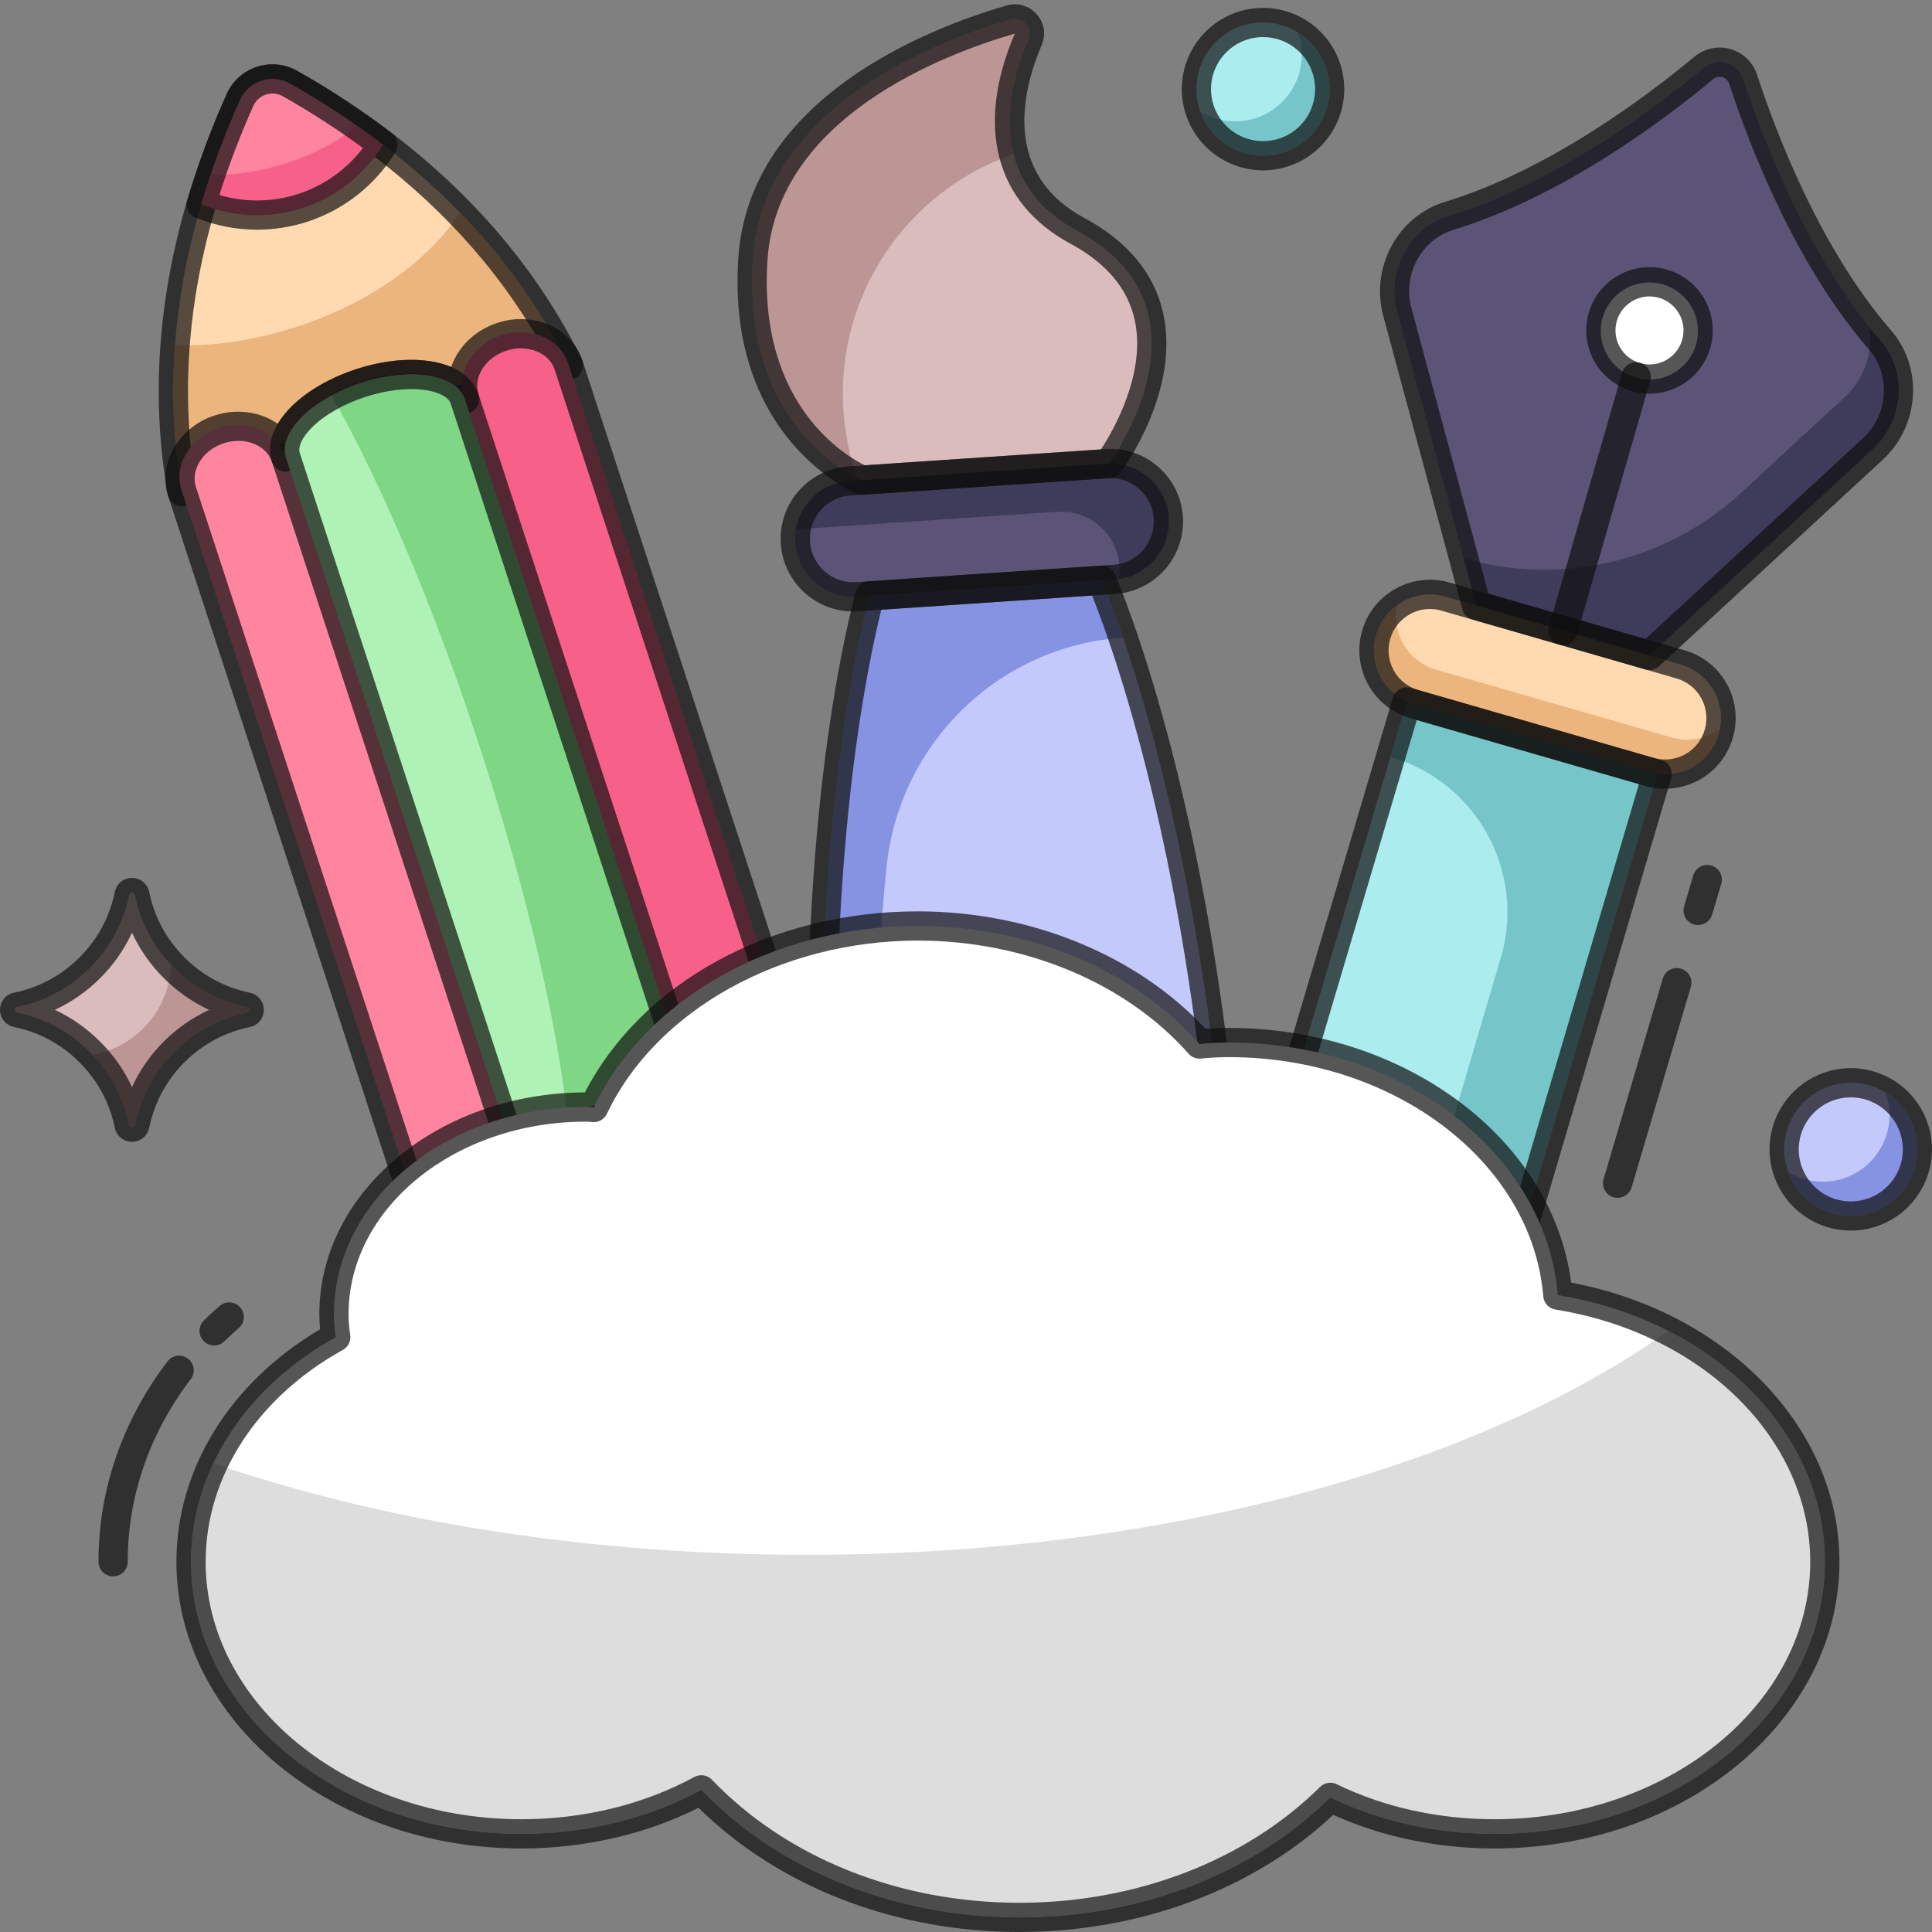 <svg width="130" height="130" viewBox="0 0 130 130" fill="none" xmlns="http://www.w3.org/2000/svg">
<rect x="0" y="0" width="130" height="130" fill="#808080" stroke="none"/>
<g id="Group">
<path id="Vector" d="M53.52 36.519C53.451 35.486 53.795 34.468 54.476 33.689C55.157 32.91 56.119 32.433 57.152 32.363L74.457 31.201C74.972 31.159 75.49 31.22 75.982 31.38C76.473 31.54 76.928 31.797 77.32 32.134C77.711 32.472 78.032 32.884 78.263 33.346C78.494 33.809 78.631 34.312 78.666 34.828C78.7 35.344 78.632 35.862 78.465 36.351C78.298 36.84 78.036 37.291 77.693 37.678C77.35 38.065 76.934 38.38 76.468 38.605C76.003 38.83 75.497 38.96 74.981 38.988L57.676 40.15C56.644 40.22 55.626 39.876 54.846 39.195C54.067 38.514 53.59 37.552 53.52 36.519Z" fill="#5B5476"/>
<path id="Vector_2" d="M53.558 35.63C53.701 34.759 54.135 33.963 54.789 33.37C55.442 32.777 56.277 32.422 57.157 32.363L74.457 31.199C75.03 31.16 75.604 31.248 76.139 31.457C76.674 31.665 77.156 31.989 77.551 32.406C77.947 32.822 78.245 33.321 78.425 33.866C78.606 34.411 78.663 34.989 78.594 35.559C78.493 36.411 78.113 37.205 77.514 37.82C76.915 38.434 76.13 38.834 75.282 38.957L75.301 38.795C75.33 38.551 75.33 38.317 75.318 38.068C75.161 35.922 73.309 34.289 71.163 34.433L53.85 35.596C53.753 35.597 53.656 35.614 53.558 35.63Z" fill="#3F3B5B"/>
<path id="Vector_3" d="M58.517 40.094C55.843 50.56 54.708 66.411 55.648 80.393C57.203 103.529 63.839 112.767 71.215 112.272C78.59 111.776 83.931 101.733 82.375 78.596C81.436 64.614 78.189 49.058 74.138 39.044L58.517 40.094Z" fill="#C3C9FB"/>
<path id="Vector_4" d="M55.651 80.397C54.711 66.409 55.846 50.555 58.513 40.098L74.137 39.049C74.622 40.255 75.112 41.545 75.566 42.907C67.184 43.471 60.49 50.028 59.648 58.387C58.822 66.586 58.635 75.692 59.203 84.112C60.08 97.172 62.581 105.805 65.908 110.762C60.844 107.301 56.819 97.767 55.651 80.397Z" fill="#8693E2"/>
<path id="Vector_5" d="M58.012 32.305C58.012 32.305 49.894 29.075 50.66 17.442C51.336 7.2 63.098 2.738 68.005 1.314C68.184 1.261 68.375 1.261 68.555 1.312C68.734 1.363 68.896 1.465 69.02 1.605C69.144 1.745 69.226 1.917 69.256 2.101C69.286 2.286 69.263 2.475 69.19 2.647C67.843 5.794 66.177 12.126 72.505 15.537C82.337 20.834 74.621 31.188 74.621 31.188L58.012 32.305Z" fill="#DABCBC"/>
<path id="Vector_6" d="M50.664 17.444C51.337 7.195 63.096 2.744 68.008 1.321C68.8 1.078 69.52 1.884 69.191 2.651C68.398 4.526 67.473 7.52 68.205 10.372C61.096 12.814 56.223 19.78 56.752 27.637C56.857 29.214 57.181 30.728 57.674 32.153C56.148 31.384 49.986 27.648 50.664 17.444Z" fill="#BC9595"/>
<path id="Vector_7" d="M70.659 113.273C67.71 113.273 63.727 111.854 60.384 105.662C57.335 100.016 55.411 91.535 54.667 80.457C53.722 66.385 54.859 50.447 57.565 39.851C57.617 39.651 57.73 39.471 57.889 39.339C58.048 39.206 58.245 39.127 58.452 39.113L74.073 38.065C74.28 38.05 74.485 38.102 74.661 38.212C74.837 38.321 74.973 38.484 75.051 38.675C79.15 48.813 82.411 64.457 83.357 78.529C84.102 89.606 83.331 98.268 81.063 104.272C78.401 111.331 74.272 113.052 71.281 113.252C71.079 113.266 70.872 113.273 70.659 113.273ZM59.298 41.026C56.764 51.432 55.717 66.747 56.629 80.326C57.354 91.121 59.2 99.33 62.114 104.727C64.559 109.254 67.685 111.527 71.148 111.291C74.615 111.058 77.408 108.39 79.224 103.578C81.39 97.839 82.121 89.457 81.395 78.661C80.482 65.082 77.395 50.045 73.49 40.073L59.298 41.026Z" fill="#0F0F0F" fill-opacity="0.7"/>
<path id="Vector_8" d="M57.407 41.142C56.227 41.144 55.087 40.715 54.2 39.936C53.715 39.515 53.319 39.002 53.034 38.427C52.748 37.851 52.58 37.225 52.539 36.584C52.495 35.944 52.577 35.301 52.783 34.693C52.988 34.085 53.312 33.524 53.736 33.042C54.157 32.557 54.67 32.161 55.245 31.876C55.82 31.591 56.446 31.424 57.087 31.382L74.391 30.22C75.032 30.173 75.675 30.255 76.284 30.461C76.892 30.666 77.453 30.99 77.935 31.415C78.918 32.274 79.507 33.464 79.595 34.766C79.68 36.059 79.249 37.332 78.396 38.307C77.543 39.282 76.338 39.88 75.046 39.968L57.741 41.132C57.63 41.14 57.518 41.142 57.407 41.142ZM74.725 32.175C74.658 32.175 74.591 32.175 74.524 32.181L57.219 33.343C56.836 33.368 56.462 33.468 56.118 33.639C55.774 33.809 55.468 34.046 55.216 34.336C54.963 34.624 54.77 34.96 54.647 35.323C54.525 35.687 54.476 36.071 54.503 36.453C54.527 36.836 54.628 37.21 54.798 37.553C54.968 37.897 55.205 38.203 55.494 38.455C55.782 38.708 56.117 38.902 56.48 39.025C56.843 39.147 57.227 39.197 57.61 39.169L74.915 38.007C75.687 37.954 76.406 37.597 76.916 37.014C77.425 36.432 77.683 35.671 77.632 34.898C77.608 34.515 77.507 34.141 77.337 33.797C77.167 33.453 76.93 33.147 76.64 32.895C76.11 32.429 75.428 32.173 74.723 32.174L74.725 32.175Z" fill="#0F0F0F" fill-opacity="0.7"/>
<path id="Vector_9" d="M58.011 33.289C57.887 33.289 57.763 33.265 57.648 33.219C57.56 33.184 48.875 29.582 49.678 17.376C50.393 6.542 62.542 1.875 67.731 0.37C68.089 0.264 68.471 0.263 68.831 0.367C69.19 0.471 69.512 0.676 69.759 0.958C70.267 1.532 70.396 2.328 70.093 3.034C68.784 6.097 67.417 11.679 72.972 14.672C75.891 16.245 77.674 18.403 78.268 21.082C79.426 26.312 75.574 31.557 75.41 31.777C75.325 31.891 75.217 31.985 75.092 32.053C74.967 32.121 74.829 32.161 74.688 32.17L58.078 33.287C58.056 33.288 58.033 33.289 58.011 33.289ZM68.285 2.262C63.487 3.648 52.274 7.912 51.641 17.506C50.993 27.337 57.047 30.753 58.192 31.308L74.081 30.241C74.859 29.053 77.158 25.146 76.346 21.5C75.879 19.407 74.431 17.692 72.038 16.403C66.977 13.675 65.608 8.521 68.285 2.262Z" fill="#0F0F0F" fill-opacity="0.7"/>
<path id="Vector_10" d="M126.019 30.21L110.981 44.097L99.351 40.745L94.023 20.985C93.285 18.248 94.797 15.352 97.511 14.526C104.675 12.343 111.459 7.221 114.65 4.567C114.858 4.393 115.106 4.273 115.371 4.217C115.636 4.161 115.911 4.171 116.172 4.246C116.432 4.321 116.67 4.459 116.865 4.647C117.06 4.836 117.206 5.069 117.289 5.327C118.582 9.273 121.602 17.221 126.509 22.883C128.367 25.028 128.106 28.286 126.022 30.21H126.019Z" fill="#5B5476"/>
<path id="Vector_11" d="M126.015 30.213L110.978 44.092L99.35 40.753L98.494 37.571C101.721 38.504 105.134 38.589 108.402 37.816C111.671 37.044 114.685 35.441 117.153 33.163L124.11 26.739C124.753 26.148 125.242 25.408 125.533 24.584C125.824 23.761 125.91 22.878 125.782 22.014C126.026 22.312 126.259 22.604 126.51 22.89C128.366 25.021 128.1 28.281 126.015 30.213Z" fill="#3F3B5B"/>
<path id="Vector_12" d="M114.136 23.142C114.02 23.558 113.823 23.947 113.555 24.286C113.288 24.626 112.956 24.909 112.579 25.12C112.202 25.33 111.787 25.464 111.358 25.513C110.929 25.563 110.494 25.526 110.079 25.407C109.664 25.288 109.276 25.087 108.939 24.817C108.602 24.547 108.321 24.213 108.114 23.834C107.907 23.455 107.776 23.039 107.73 22.61C107.685 22.18 107.724 21.745 107.847 21.331C108.096 20.508 108.659 19.816 109.415 19.404C110.17 18.993 111.057 18.896 111.884 19.133C112.711 19.371 113.411 19.925 113.832 20.675C114.254 21.425 114.363 22.312 114.136 23.142Z" fill="white"/>
<path id="Vector_13" d="M115.656 49.366C115.519 49.842 115.289 50.285 114.981 50.672C114.672 51.059 114.291 51.381 113.858 51.62C113.425 51.86 112.949 52.011 112.457 52.066C111.965 52.122 111.468 52.08 110.992 51.943L95.176 47.383C94.7 47.246 94.257 47.017 93.87 46.708C93.483 46.4 93.161 46.018 92.922 45.585C92.683 45.152 92.531 44.676 92.476 44.184C92.421 43.693 92.463 43.195 92.6 42.72C92.737 42.245 92.966 41.801 93.274 41.414C93.583 41.027 93.965 40.705 94.398 40.466C94.831 40.227 95.306 40.075 95.798 40.02C96.29 39.965 96.787 40.007 97.263 40.144L113.079 44.703C113.555 44.84 113.999 45.07 114.385 45.378C114.772 45.687 115.094 46.068 115.334 46.501C115.573 46.934 115.724 47.41 115.78 47.902C115.835 48.393 115.793 48.891 115.656 49.366Z" fill="#FFD9B0"/>
<path id="Vector_14" d="M110.986 51.941L95.178 47.388C94.5 47.193 93.891 46.812 93.419 46.287C92.948 45.763 92.633 45.116 92.511 44.422C92.389 43.727 92.464 43.012 92.729 42.358C92.994 41.705 93.437 41.138 94.007 40.724C93.819 41.647 93.986 42.606 94.475 43.411C94.964 44.216 95.739 44.806 96.645 45.063L112.453 49.616C113.005 49.779 113.587 49.812 114.153 49.711C114.72 49.61 115.255 49.379 115.717 49.036C115.711 49.147 115.69 49.258 115.654 49.363C115.517 49.839 115.288 50.284 114.98 50.671C114.671 51.058 114.289 51.381 113.855 51.62C113.422 51.86 112.945 52.011 112.453 52.066C111.961 52.121 111.461 52.079 110.986 51.941Z" fill="#EDB57E"/>
<path id="Vector_15" d="M101.305 86.638L111.506 52.087L94.666 47.231L84.459 81.654C84.131 82.76 84.025 83.92 84.146 85.067C84.267 86.214 84.613 87.326 85.163 88.34C85.714 89.353 86.459 90.249 87.356 90.974C88.252 91.7 89.283 92.242 90.389 92.569C91.496 92.897 92.655 93.003 93.802 92.882C94.95 92.761 96.062 92.415 97.075 91.864C98.089 91.314 98.984 90.569 99.71 89.672C100.435 88.775 100.977 87.745 101.305 86.638Z" fill="#C3C9FB"/>
<path id="Vector_16" d="M111.507 52.089L101.308 86.635C100.651 88.868 99.133 90.748 97.09 91.863C95.046 92.978 92.644 93.236 90.41 92.58L90.358 92.565C85.717 91.169 83.075 86.296 84.458 81.653L94.663 47.236L111.507 52.089Z" fill="#ABECEF"/>
<path id="Vector_17" d="M111.508 52.089L101.309 86.635C100.685 88.75 99.288 90.554 97.395 91.688C95.503 92.821 93.254 93.202 91.094 92.754C92.427 91.644 93.399 90.162 93.886 88.498L100.985 64.454C101.391 63.08 101.521 61.639 101.368 60.214C101.215 58.789 100.781 57.409 100.092 56.152C99.403 54.895 98.472 53.788 97.354 52.892C96.235 51.997 94.95 51.331 93.573 50.934L94.663 47.235L111.508 52.089Z" fill="#75C5C9"/>
<path id="Vector_18" d="M110.979 45.081C110.887 45.081 110.796 45.068 110.706 45.041L99.077 41.689C98.914 41.643 98.766 41.555 98.648 41.434C98.529 41.314 98.443 41.164 98.399 41.001L93.074 21.241C92.196 17.985 94.057 14.55 97.223 13.585C104.152 11.474 110.722 6.555 114.022 3.81C114.353 3.535 114.747 3.344 115.169 3.256C115.591 3.167 116.029 3.183 116.443 3.303C116.857 3.422 117.236 3.641 117.547 3.94C117.857 4.24 118.089 4.61 118.224 5.02C119.561 9.101 122.51 16.767 127.252 22.241C129.421 24.744 129.167 28.644 126.688 30.933L111.645 44.82C111.464 44.988 111.226 45.08 110.979 45.081ZM100.154 39.955L110.718 42.999L125.353 29.488C127.061 27.911 127.246 25.237 125.764 23.529C120.796 17.793 117.736 9.855 116.353 5.633C116.32 5.527 116.261 5.431 116.182 5.353C116.102 5.276 116.005 5.219 115.899 5.188C115.792 5.158 115.68 5.154 115.571 5.177C115.463 5.201 115.362 5.251 115.278 5.323C111.864 8.163 105.054 13.256 97.795 15.467C95.633 16.125 94.367 18.487 94.971 20.728L100.154 39.955Z" fill="#0F0F0F" fill-opacity="0.7"/>
<path id="Vector_19" d="M112.043 53.075C111.6 53.075 111.156 53.014 110.719 52.888L94.903 48.326C94.303 48.154 93.743 47.866 93.255 47.476C92.767 47.087 92.362 46.605 92.061 46.058C91.758 45.512 91.566 44.913 91.496 44.292C91.427 43.673 91.481 43.045 91.655 42.446C91.826 41.846 92.115 41.285 92.504 40.798C92.894 40.31 93.376 39.904 93.923 39.604C94.468 39.301 95.068 39.109 95.688 39.039C96.308 38.97 96.936 39.023 97.535 39.197L113.353 43.757C114.572 44.108 115.581 44.914 116.195 46.025C116.498 46.57 116.69 47.17 116.76 47.791C116.83 48.411 116.776 49.039 116.601 49.638C116.43 50.238 116.141 50.798 115.752 51.286C115.363 51.774 114.881 52.18 114.333 52.48C113.62 52.873 112.836 53.074 112.044 53.074L112.043 53.075ZM96.215 40.978C95.749 40.978 95.29 41.096 94.872 41.326C94.552 41.502 94.269 41.74 94.041 42.026C93.813 42.312 93.644 42.64 93.544 42.991C93.442 43.343 93.41 43.711 93.45 44.074C93.491 44.438 93.604 44.79 93.781 45.11C93.957 45.43 94.195 45.713 94.481 45.941C94.767 46.168 95.095 46.337 95.446 46.438L111.264 50.997C111.98 51.203 112.731 51.118 113.382 50.76C113.702 50.584 113.984 50.346 114.212 50.061C114.44 49.775 114.609 49.447 114.71 49.095C114.812 48.744 114.844 48.375 114.804 48.012C114.763 47.648 114.651 47.296 114.474 46.977C114.297 46.656 114.059 46.374 113.773 46.146C113.487 45.918 113.159 45.749 112.807 45.649L96.989 41.088C96.737 41.015 96.477 40.978 96.215 40.978Z" fill="#0F0F0F" fill-opacity="0.7"/>
<path id="Vector_20" d="M105.171 43.406C105.019 43.406 104.868 43.371 104.732 43.303C104.596 43.235 104.477 43.136 104.385 43.014C104.293 42.893 104.231 42.751 104.204 42.601C104.176 42.451 104.184 42.297 104.226 42.151L109.14 25.108C109.173 24.981 109.231 24.862 109.311 24.758C109.391 24.654 109.491 24.567 109.605 24.503C109.719 24.438 109.844 24.396 109.975 24.381C110.105 24.365 110.237 24.376 110.363 24.412C110.489 24.449 110.606 24.51 110.708 24.592C110.81 24.674 110.895 24.776 110.957 24.892C111.019 25.007 111.057 25.134 111.07 25.265C111.082 25.395 111.068 25.527 111.029 25.652L106.115 42.694C106.056 42.9 105.932 43.08 105.762 43.208C105.592 43.337 105.385 43.406 105.171 43.406Z" fill="#0F0F0F" fill-opacity="0.7"/>
<path id="Vector_21" d="M110.988 26.491C110.329 26.49 109.679 26.336 109.09 26.041C108.5 25.746 107.987 25.318 107.591 24.791C107.195 24.265 106.926 23.653 106.806 23.005C106.687 22.357 106.719 21.689 106.901 21.056C107.215 19.965 107.936 19.062 108.933 18.511C109.421 18.239 109.959 18.067 110.515 18.003C111.071 17.941 111.634 17.988 112.171 18.144C113.255 18.458 114.17 19.189 114.716 20.177C115.262 21.165 115.393 22.33 115.081 23.414C114.824 24.301 114.286 25.081 113.548 25.635C112.81 26.19 111.912 26.491 110.988 26.491ZM110.991 19.945C110.608 19.945 110.231 20.043 109.884 20.233C109.347 20.529 108.96 21.015 108.791 21.6C108.623 22.184 108.694 22.81 108.988 23.342C109.282 23.873 109.774 24.267 110.358 24.436C110.941 24.603 111.567 24.532 112.098 24.238C112.629 23.944 113.022 23.452 113.191 22.869C113.288 22.528 113.306 22.169 113.241 21.82C113.177 21.472 113.032 21.143 112.819 20.859C112.606 20.576 112.33 20.346 112.012 20.187C111.695 20.029 111.346 19.946 110.991 19.945ZM108.845 80.6C108.692 80.6 108.54 80.565 108.403 80.497C108.266 80.428 108.147 80.329 108.055 80.206C107.964 80.083 107.902 79.941 107.875 79.79C107.848 79.639 107.857 79.484 107.901 79.338L111.894 65.818C111.973 65.574 112.144 65.37 112.371 65.251C112.598 65.131 112.862 65.105 113.108 65.178C113.354 65.251 113.562 65.416 113.687 65.64C113.812 65.863 113.846 66.127 113.779 66.375L109.789 79.893C109.729 80.097 109.605 80.275 109.435 80.402C109.266 80.529 109.059 80.598 108.847 80.599L108.845 80.6ZM114.264 62.245C114.111 62.246 113.96 62.21 113.823 62.142C113.686 62.074 113.567 61.974 113.476 61.852C113.384 61.729 113.322 61.587 113.295 61.436C113.268 61.286 113.277 61.131 113.32 60.984L113.927 58.93C113.961 58.803 114.02 58.684 114.101 58.581C114.181 58.477 114.282 58.39 114.396 58.326C114.511 58.262 114.637 58.221 114.768 58.207C114.898 58.192 115.03 58.204 115.156 58.241C115.282 58.278 115.399 58.34 115.501 58.423C115.602 58.507 115.686 58.609 115.747 58.725C115.808 58.842 115.846 58.969 115.857 59.099C115.868 59.23 115.853 59.362 115.813 59.487L115.207 61.541C115.147 61.745 115.022 61.923 114.853 62.05C114.683 62.177 114.476 62.245 114.264 62.245ZM92.893 93.923C91.938 93.923 90.989 93.783 90.074 93.508C84.93 91.966 81.988 86.523 83.514 81.375L93.723 46.951C93.797 46.703 93.966 46.494 94.193 46.369C94.42 46.245 94.688 46.215 94.937 46.287L111.777 51.141C111.902 51.177 112.018 51.237 112.12 51.318C112.221 51.399 112.305 51.499 112.368 51.613C112.43 51.727 112.469 51.852 112.483 51.981C112.497 52.11 112.485 52.24 112.449 52.364L102.247 86.916C101.886 88.151 101.283 89.303 100.474 90.303C99.664 91.303 98.663 92.131 97.53 92.741C96.107 93.516 94.513 93.922 92.893 93.923ZM95.331 48.446L85.401 81.933C84.817 83.913 85.04 86.043 86.022 87.859C87.003 89.675 88.663 91.028 90.639 91.624C91.623 91.922 92.656 92.021 93.678 91.916C94.7 91.811 95.692 91.504 96.594 91.012C97.499 90.525 98.298 89.863 98.945 89.065C99.592 88.266 100.073 87.347 100.362 86.36L110.282 52.756L95.331 48.446Z" fill="#0F0F0F" fill-opacity="0.7"/>
<path id="Vector_22" d="M38.254 24.561L12.25 33.081C10.772 24.647 12.066 15.871 16.142 6.74C16.278 6.433 16.478 6.158 16.727 5.933C16.977 5.707 17.27 5.537 17.59 5.432C17.909 5.328 18.247 5.291 18.581 5.325C18.916 5.359 19.239 5.463 19.531 5.63C28.219 10.58 34.455 16.888 38.254 24.561Z" fill="#FFD9B0"/>
<path id="Vector_23" d="M38.253 24.567L12.253 33.084C11.685 29.832 11.524 26.523 11.774 23.231C14.314 23.31 17.134 22.916 19.988 21.982C24.992 20.343 28.945 17.433 30.945 14.291C33.906 17.311 36.373 20.779 38.253 24.567Z" fill="#EDB57E"/>
<path id="Vector_24" d="M12.253 34.067C12.022 34.067 11.798 33.985 11.621 33.837C11.444 33.688 11.325 33.482 11.285 33.254C10.164 26.877 10.609 20.215 12.603 13.459C13.326 11.028 14.21 8.649 15.248 6.335C15.439 5.903 15.719 5.516 16.069 5.199C16.419 4.882 16.833 4.642 17.282 4.496C17.732 4.348 18.208 4.296 18.68 4.345C19.151 4.393 19.607 4.541 20.018 4.778C22.226 6.023 24.346 7.419 26.363 8.954C31.965 13.219 36.263 18.326 39.134 24.131C39.197 24.258 39.231 24.396 39.236 24.537C39.24 24.678 39.214 24.818 39.159 24.948C39.105 25.078 39.023 25.194 38.919 25.29C38.816 25.385 38.693 25.457 38.559 25.501L12.56 34.019C12.461 34.051 12.357 34.068 12.253 34.067ZM18.338 6.292C18.065 6.293 17.798 6.372 17.569 6.521C17.34 6.67 17.158 6.882 17.046 7.131C16.043 9.367 15.188 11.667 14.489 14.016C12.698 20.082 12.212 26.056 13.042 31.793L36.853 23.992C34.126 18.877 30.2 14.348 25.169 10.516C23.22 9.033 21.172 7.686 19.04 6.483C18.827 6.358 18.585 6.292 18.338 6.292Z" fill="#0F0F0F" fill-opacity="0.7"/>
<path id="Vector_25" d="M38.223 24.465L53.499 71.097L27.494 79.618L12.217 32.983C11.669 31.309 12.79 29.425 14.715 28.795C16.639 28.165 18.657 29.02 19.205 30.694C18.657 29.02 20.896 26.769 24.223 25.68C27.55 24.59 30.686 25.079 31.235 26.753C30.686 25.079 31.807 23.195 33.731 22.565C35.656 21.934 37.673 22.79 38.223 24.465Z" fill="#FF84A0"/>
<path id="Vector_26" d="M38.218 24.459L53.496 71.097L38.818 75.904C39.981 69.202 39.022 59.691 35.755 49.719C32.413 39.52 27.401 31.124 22.387 26.471C22.977 26.154 23.593 25.89 24.23 25.682C27.551 24.594 30.684 25.076 31.23 26.748C30.684 25.076 31.814 23.198 33.737 22.569C35.659 21.939 37.67 22.788 38.218 24.459Z" fill="#F76189"/>
<path id="Vector_27" d="M27.526 80.697C27.319 80.697 27.117 80.632 26.95 80.51C26.782 80.388 26.657 80.217 26.592 80.021L11.316 33.387C10.962 32.303 11.106 31.133 11.726 30.092C12.344 29.076 13.308 28.318 14.441 27.958C15.968 27.459 17.548 27.716 18.692 28.515C18.921 28.129 19.223 27.746 19.597 27.371C20.654 26.314 22.198 25.418 23.949 24.843C25.701 24.269 27.479 24.079 28.953 24.306C29.476 24.387 29.947 24.517 30.36 24.694C30.808 23.371 31.929 22.229 33.458 21.729C34.584 21.348 35.81 21.389 36.908 21.843C38.024 22.314 38.834 23.172 39.189 24.255L54.466 70.891C54.546 71.139 54.525 71.409 54.407 71.641C54.289 71.873 54.084 72.05 53.837 72.131L27.832 80.65C27.734 80.682 27.631 80.698 27.527 80.698L27.526 80.697ZM16.044 29.666C15.72 29.666 15.386 29.719 15.053 29.826C14.348 30.058 13.767 30.509 13.416 31.098C13.092 31.643 13.009 32.239 13.185 32.775L28.156 78.475L52.291 70.567L37.32 24.867C37.144 24.332 36.726 23.901 36.143 23.654C35.482 23.386 34.746 23.365 34.071 23.597C32.658 24.059 31.82 25.382 32.202 26.545C32.283 26.793 32.263 27.063 32.145 27.296C32.027 27.528 31.821 27.705 31.573 27.786C31.325 27.867 31.055 27.846 30.823 27.729C30.59 27.611 30.414 27.405 30.332 27.157C30.194 26.73 29.566 26.39 28.654 26.25C27.496 26.072 26.002 26.241 24.562 26.712C23.12 27.183 21.818 27.931 20.989 28.761C20.338 29.413 20.032 30.058 20.172 30.486C20.241 30.73 20.212 30.991 20.092 31.215C19.973 31.438 19.772 31.607 19.531 31.686C19.29 31.765 19.027 31.748 18.799 31.638C18.57 31.529 18.393 31.335 18.303 31.098C18.012 30.209 17.092 29.666 16.044 29.666Z" fill="#0F0F0F" fill-opacity="0.7"/>
<path id="Vector_28" d="M31.267 26.856L46.477 73.286L34.45 77.227L19.24 30.797C18.69 29.112 20.93 26.87 24.261 25.778C27.582 24.69 30.715 25.172 31.267 26.856Z" fill="#AFF2B6"/>
<path id="Vector_29" d="M31.267 26.856L46.478 73.29L38.273 75.978C37.612 69.397 35.522 60.15 32.251 50.165C29.133 40.647 25.559 32.322 22.314 26.616C22.935 26.276 23.587 25.995 24.262 25.778C27.582 24.69 30.715 25.172 31.267 26.856Z" fill="#7FD685"/>
<path id="Vector_30" d="M34.451 78.21C34.244 78.21 34.042 78.145 33.874 78.023C33.706 77.901 33.581 77.73 33.516 77.533L18.305 31.102C17.917 29.917 18.376 28.592 19.599 27.37C20.653 26.316 22.2 25.419 23.956 24.845C25.704 24.271 27.482 24.079 28.95 24.306C30.66 24.568 31.812 25.365 32.202 26.55L47.411 72.981C47.452 73.104 47.467 73.233 47.457 73.362C47.447 73.491 47.412 73.616 47.354 73.731C47.295 73.847 47.215 73.949 47.117 74.033C47.019 74.117 46.905 74.181 46.782 74.221L34.757 78.161C34.658 78.193 34.555 78.21 34.451 78.21ZM27.688 26.181C26.724 26.181 25.634 26.364 24.568 26.713C23.122 27.186 21.817 27.932 20.989 28.761C20.337 29.412 20.033 30.059 20.175 30.491L35.079 75.986L45.236 72.659L30.331 27.163C30.189 26.73 29.562 26.389 28.651 26.25C28.332 26.203 28.011 26.179 27.688 26.181Z" fill="#0F0F0F" fill-opacity="0.7"/>
<path id="Vector_31" d="M25.763 9.734C24.532 11.742 22.628 13.247 20.389 13.981C18.151 14.714 15.725 14.627 13.545 13.737C14.255 11.348 15.123 9.009 16.145 6.736C16.28 6.429 16.479 6.155 16.727 5.93C16.976 5.705 17.269 5.534 17.588 5.43C17.906 5.325 18.244 5.289 18.577 5.323C18.911 5.358 19.233 5.461 19.524 5.628C21.695 6.853 23.78 8.224 25.763 9.734Z" fill="#FF84A0"/>
<path id="Vector_32" d="M25.763 9.734C24.532 11.742 22.628 13.247 20.389 13.98C18.151 14.714 15.725 14.627 13.545 13.737C13.739 13.077 13.958 12.413 14.175 11.744C15.717 11.81 17.499 11.555 19.314 10.961C21.189 10.347 22.82 9.468 24.025 8.465C24.623 8.878 25.197 9.298 25.763 9.734Z" fill="#F76189"/>
<path id="Vector_33" d="M17.304 15.455C15.889 15.456 14.486 15.181 13.175 14.648C12.949 14.556 12.765 14.383 12.659 14.163C12.554 13.943 12.534 13.691 12.603 13.457C13.326 11.027 14.21 8.648 15.249 6.335C15.44 5.903 15.719 5.516 16.07 5.199C16.42 4.882 16.833 4.642 17.282 4.496C17.732 4.348 18.209 4.296 18.68 4.345C19.151 4.393 19.607 4.541 20.018 4.778C22.226 6.023 24.346 7.419 26.363 8.954C26.556 9.102 26.687 9.317 26.731 9.556C26.775 9.795 26.729 10.042 26.602 10.25C25.249 12.453 23.158 14.105 20.702 14.913C19.605 15.272 18.459 15.455 17.304 15.455ZM14.761 13.122C16.504 13.636 18.363 13.609 20.09 13.045C21.813 12.477 23.324 11.4 24.422 9.956C22.697 8.695 20.9 7.535 19.04 6.483C18.869 6.383 18.678 6.32 18.481 6.3C18.283 6.279 18.084 6.302 17.895 6.365C17.708 6.425 17.535 6.524 17.388 6.655C17.241 6.787 17.125 6.949 17.046 7.129C16.171 9.082 15.407 11.082 14.761 13.122Z" fill="#0F0F0F" fill-opacity="0.7"/>
<path id="Vector_34" d="M122.79 105.085C122.79 115.183 112.844 123.395 100.565 123.395C96.553 123.395 92.748 122.521 89.514 120.938C84.52 125.886 76.99 129.017 68.599 129.017C59.922 129.017 52.185 125.65 47.193 120.434C43.714 122.319 39.54 123.396 35.078 123.396C22.799 123.396 12.854 115.183 12.854 105.085C12.854 98.792 16.7 93.238 22.594 89.973C22.511 89.462 22.47 88.944 22.471 88.425C22.471 80.717 30.043 74.49 39.416 74.49C39.58 74.49 39.785 74.49 39.949 74.524C43.345 67.355 51.859 62.305 61.763 62.305C69.54 62.305 76.458 65.436 80.714 70.25C81.37 70.182 82.024 70.149 82.678 70.149C94.424 70.149 104.043 77.654 104.82 87.146C115.054 88.795 122.79 96.199 122.79 105.085Z" fill="white"/>
<path id="Vector_35" d="M122.785 105.09C122.785 115.182 112.838 123.4 100.564 123.4C96.546 123.4 92.743 122.526 89.509 120.944C84.521 125.882 76.991 129.022 68.599 129.022C59.914 129.022 52.184 125.653 47.195 120.436C43.714 122.324 39.541 123.399 35.076 123.399C22.803 123.399 12.855 115.182 12.855 105.09C12.855 102.759 13.38 100.517 14.35 98.467C25.713 102.354 39.464 104.621 54.278 104.621C78.284 104.621 99.488 98.669 112.253 89.552C118.582 92.781 122.785 98.53 122.785 105.09Z" fill="#DDDDDD"/>
<path id="Vector_36" d="M14.409 90.535C14.213 90.535 14.022 90.477 13.859 90.367C13.697 90.258 13.571 90.103 13.497 89.921C13.424 89.74 13.406 89.541 13.446 89.349C13.486 89.158 13.583 88.983 13.723 88.846C14.064 88.513 14.418 88.187 14.785 87.87C14.982 87.702 15.238 87.619 15.496 87.639C15.754 87.658 15.994 87.779 16.163 87.974C16.333 88.169 16.419 88.424 16.402 88.682C16.386 88.94 16.268 89.181 16.075 89.353C15.738 89.647 15.41 89.949 15.095 90.255C14.911 90.435 14.665 90.535 14.409 90.535ZM7.61 106.07C7.349 106.07 7.099 105.966 6.915 105.782C6.731 105.597 6.627 105.347 6.627 105.086C6.627 100.24 8.241 95.567 11.298 91.573C11.46 91.378 11.692 91.254 11.944 91.226C12.196 91.198 12.449 91.268 12.65 91.422C12.852 91.576 12.986 91.802 13.025 92.053C13.063 92.304 13.004 92.56 12.858 92.767C10.068 96.416 8.593 100.675 8.593 105.086C8.593 105.347 8.49 105.597 8.305 105.782C8.121 105.966 7.871 106.07 7.61 106.07ZM68.599 129.999C60.222 129.999 52.399 126.963 47.003 121.641C43.432 123.435 39.326 124.379 35.079 124.379C22.281 124.379 11.871 115.724 11.871 105.085C11.871 98.837 15.471 93.035 21.537 89.445C21.504 89.106 21.488 88.766 21.488 88.425C21.488 80.216 29.498 73.535 39.357 73.507C43.2 66.084 51.912 61.324 61.765 61.324C69.321 61.324 76.513 64.269 81.115 69.226C81.635 69.187 82.16 69.166 82.679 69.166C94.516 69.166 104.462 76.635 105.72 86.305C116.226 88.296 123.772 96.094 123.772 105.085C123.772 115.724 113.362 124.379 100.566 124.379C96.721 124.379 92.983 123.599 89.71 122.117C84.361 127.134 76.713 129.999 68.599 129.999ZM47.192 119.451C47.454 119.451 47.713 119.556 47.904 119.754C52.941 125.016 60.484 128.034 68.599 128.034C76.453 128.034 83.825 125.193 88.822 120.24C88.967 120.096 89.153 120.001 89.355 119.969C89.557 119.936 89.763 119.966 89.947 120.056C93.098 121.597 96.77 122.412 100.566 122.412C112.278 122.412 121.806 114.639 121.806 105.085C121.806 96.854 114.597 89.718 104.665 88.117C104.448 88.082 104.249 87.975 104.099 87.814C103.95 87.652 103.859 87.445 103.842 87.226C103.102 78.201 93.808 71.132 82.679 71.132C82.06 71.132 81.433 71.164 80.816 71.228C80.66 71.245 80.502 71.224 80.356 71.167C80.21 71.11 80.08 71.018 79.977 70.9C75.763 66.135 68.954 63.29 61.765 63.29C52.551 63.29 44.142 67.974 40.838 74.945C40.744 75.144 40.586 75.305 40.388 75.404C40.191 75.502 39.967 75.532 39.751 75.487C39.686 75.474 39.511 75.474 39.417 75.474C30.615 75.474 23.454 81.283 23.454 88.425C23.454 88.904 23.491 89.359 23.565 89.815C23.597 90.015 23.567 90.22 23.479 90.403C23.39 90.585 23.248 90.736 23.07 90.834C17.289 94.036 13.837 99.364 13.837 105.085C13.837 114.639 23.365 122.412 35.079 122.412C39.265 122.412 43.292 121.429 46.724 119.569C46.868 119.491 47.029 119.45 47.192 119.451Z" fill="#0F0F0F" fill-opacity="0.7"/>
<path id="Vector_37" d="M16.599 68.147C14.748 68.533 13.05 69.451 11.713 70.789C10.377 72.127 9.461 73.826 9.077 75.677C9.07 75.724 9.046 75.766 9.01 75.797C8.974 75.828 8.928 75.844 8.881 75.844C8.834 75.844 8.788 75.828 8.752 75.797C8.716 75.766 8.692 75.724 8.684 75.677C8.307 73.822 7.388 72.12 6.043 70.787C4.713 69.444 3.015 68.525 1.163 68.146C1.117 68.138 1.074 68.114 1.043 68.078C1.013 68.042 0.996 67.996 0.996 67.949C0.996 67.902 1.013 67.856 1.043 67.82C1.074 67.784 1.117 67.76 1.163 67.752C3.017 67.372 4.718 66.453 6.053 65.111C7.364 63.8 8.3 62.114 8.684 60.221C8.692 60.174 8.716 60.132 8.752 60.101C8.788 60.071 8.834 60.054 8.881 60.054C8.928 60.054 8.974 60.071 9.01 60.101C9.046 60.132 9.07 60.174 9.077 60.221C9.455 62.074 10.371 63.775 11.71 65.111C13.021 66.422 14.707 67.368 16.6 67.752C16.646 67.76 16.689 67.784 16.719 67.82C16.75 67.856 16.767 67.902 16.767 67.949C16.767 67.996 16.75 68.042 16.719 68.078C16.689 68.114 16.646 68.138 16.6 68.146L16.599 68.147Z" fill="#DABCBC"/>
<path id="Vector_38" d="M16.602 68.142C14.749 68.527 13.049 69.446 11.712 70.785C10.374 72.125 9.458 73.826 9.076 75.68C9.068 75.726 9.043 75.768 9.007 75.798C8.971 75.828 8.926 75.844 8.879 75.844C8.832 75.844 8.787 75.828 8.75 75.798C8.714 75.768 8.69 75.726 8.682 75.68C8.328 73.914 7.48 72.284 6.235 70.981C7.677 70.717 8.985 69.971 9.946 68.864C10.906 67.758 11.462 66.357 11.521 64.893C11.572 64.971 11.648 65.047 11.713 65.11C13.024 66.422 14.706 67.365 16.602 67.746C16.819 67.798 16.819 68.103 16.602 68.142Z" fill="#BC9595"/>
<path id="Vector_39" d="M8.881 76.829C8.608 76.829 8.342 76.735 8.131 76.561C7.92 76.388 7.775 76.146 7.722 75.878C7.385 74.211 6.559 72.682 5.349 71.486C4.157 70.277 2.632 69.45 0.968 69.11C0.697 69.06 0.451 68.917 0.275 68.706C0.098 68.494 0.001 68.227 3.01547e-06 67.952C-0.001 67.676 0.095 67.409 0.271 67.196C0.447 66.984 0.692 66.84 0.963 66.789C2.629 66.449 4.158 65.624 5.357 64.418C6.56 63.219 7.382 61.692 7.721 60.029C7.839 59.464 8.316 59.072 8.881 59.072C9.446 59.072 9.925 59.464 10.041 60.023C10.379 61.689 11.201 63.218 12.405 64.418C13.602 65.624 15.13 66.45 16.795 66.79C17.065 66.843 17.307 66.987 17.482 67.199C17.656 67.41 17.751 67.676 17.751 67.951C17.752 68.224 17.657 68.49 17.484 68.701C17.311 68.913 17.069 69.058 16.8 69.111H16.798C15.133 69.454 13.606 70.278 12.405 71.481C11.204 72.683 10.382 74.212 10.041 75.877C9.989 76.146 9.844 76.388 9.633 76.562C9.421 76.736 9.155 76.829 8.881 76.829ZM3.692 67.951C4.817 68.475 5.847 69.196 6.74 70.096C7.63 70.977 8.355 72.01 8.882 73.146C9.942 70.854 11.781 69.013 14.072 67.952C12.935 67.422 11.901 66.697 11.015 65.809C10.13 64.926 9.408 63.893 8.881 62.759C8.355 63.893 7.633 64.926 6.748 65.809C5.863 66.696 4.828 67.421 3.692 67.951Z" fill="#0F0F0F" fill-opacity="0.7"/>
<path id="Vector_40" d="M129.017 77.336C129.017 78.525 128.544 79.665 127.704 80.506C126.863 81.347 125.722 81.819 124.533 81.819C123.344 81.819 122.204 81.347 121.363 80.506C120.522 79.665 120.05 78.525 120.05 77.336C120.05 76.147 120.522 75.006 121.363 74.165C122.204 73.325 123.344 72.852 124.533 72.852C125.722 72.852 126.863 73.325 127.704 74.165C128.544 75.006 129.017 76.147 129.017 77.336Z" fill="#C3C9FB"/>
<path id="Vector_41" d="M129.019 77.333C129.019 78.522 128.548 79.663 127.708 80.505C126.868 81.347 125.728 81.821 124.539 81.823C123.616 81.822 122.716 81.536 121.961 81.006C121.205 80.476 120.631 79.727 120.315 78.859C121.107 79.341 122.028 79.567 122.952 79.505C123.877 79.444 124.76 79.097 125.48 78.514C126.2 77.931 126.722 77.139 126.974 76.248C127.227 75.356 127.197 74.408 126.89 73.534C127.54 73.933 128.076 74.491 128.449 75.156C128.822 75.822 129.018 76.571 129.019 77.333Z" fill="#8693E2"/>
<path id="Vector_42" d="M124.537 82.806C123.087 82.804 121.696 82.227 120.671 81.202C119.646 80.176 119.069 78.786 119.067 77.336C119.07 75.887 119.647 74.498 120.673 73.474C121.698 72.45 123.088 71.874 124.537 71.873C125.985 71.874 127.374 72.45 128.398 73.475C129.422 74.499 129.998 75.887 130 77.336C129.999 78.785 129.423 80.175 128.399 81.201C127.375 82.226 125.986 82.804 124.537 82.806ZM124.537 73.84C123.609 73.84 122.719 74.208 122.063 74.864C121.406 75.519 121.036 76.408 121.034 77.336C121.034 79.268 122.606 80.84 124.537 80.84C125.465 80.84 126.355 80.471 127.012 79.815C127.668 79.158 128.037 78.268 128.037 77.34C128.037 76.411 127.668 75.521 127.012 74.865C126.355 74.208 125.465 73.84 124.537 73.84Z" fill="#0F0F0F" fill-opacity="0.7"/>
<path id="Vector_43" d="M89.469 5.993C89.469 7.182 88.997 8.323 88.156 9.163C87.315 10.004 86.175 10.476 84.986 10.476C83.796 10.476 82.656 10.004 81.815 9.163C80.974 8.323 80.502 7.182 80.502 5.993C80.502 4.804 80.974 3.664 81.815 2.823C82.656 1.982 83.796 1.51 84.986 1.51C86.175 1.51 87.315 1.982 88.156 2.823C88.997 3.664 89.469 4.804 89.469 5.993Z" fill="#ABECEF"/>
<path id="Vector_44" d="M89.468 5.992C89.468 7.18 88.996 8.32 88.157 9.162C87.318 10.003 86.179 10.477 84.991 10.48C84.068 10.479 83.167 10.194 82.412 9.664C81.656 9.134 81.081 8.384 80.766 7.516C81.557 7.999 82.478 8.224 83.403 8.162C84.327 8.101 85.21 7.754 85.93 7.171C86.65 6.588 87.172 5.796 87.425 4.905C87.677 4.013 87.647 3.065 87.34 2.191C87.99 2.59 88.527 3.149 88.899 3.814C89.272 4.48 89.467 5.229 89.468 5.992Z" fill="#75C5C9"/>
<path id="Vector_45" d="M84.99 11.463C83.54 11.462 82.149 10.885 81.124 9.859C80.098 8.834 79.521 7.443 79.519 5.993C79.522 4.543 80.1 3.154 81.125 2.13C82.151 1.106 83.541 0.531 84.99 0.53C86.438 0.532 87.827 1.108 88.851 2.132C89.874 3.156 90.45 4.545 90.452 5.993C90.451 7.442 89.876 8.832 88.852 9.857C87.828 10.883 86.439 11.46 84.99 11.463ZM84.99 2.496C84.062 2.496 83.172 2.865 82.515 3.52C81.858 4.176 81.488 5.065 81.486 5.993C81.486 7.925 83.058 9.497 84.99 9.497C85.918 9.497 86.809 9.128 87.465 8.472C88.122 7.815 88.49 6.925 88.49 5.997C88.49 5.068 88.122 4.178 87.465 3.522C86.809 2.865 85.918 2.496 84.99 2.496Z" fill="#0F0F0F" fill-opacity="0.7"/>
</g>
</svg>
